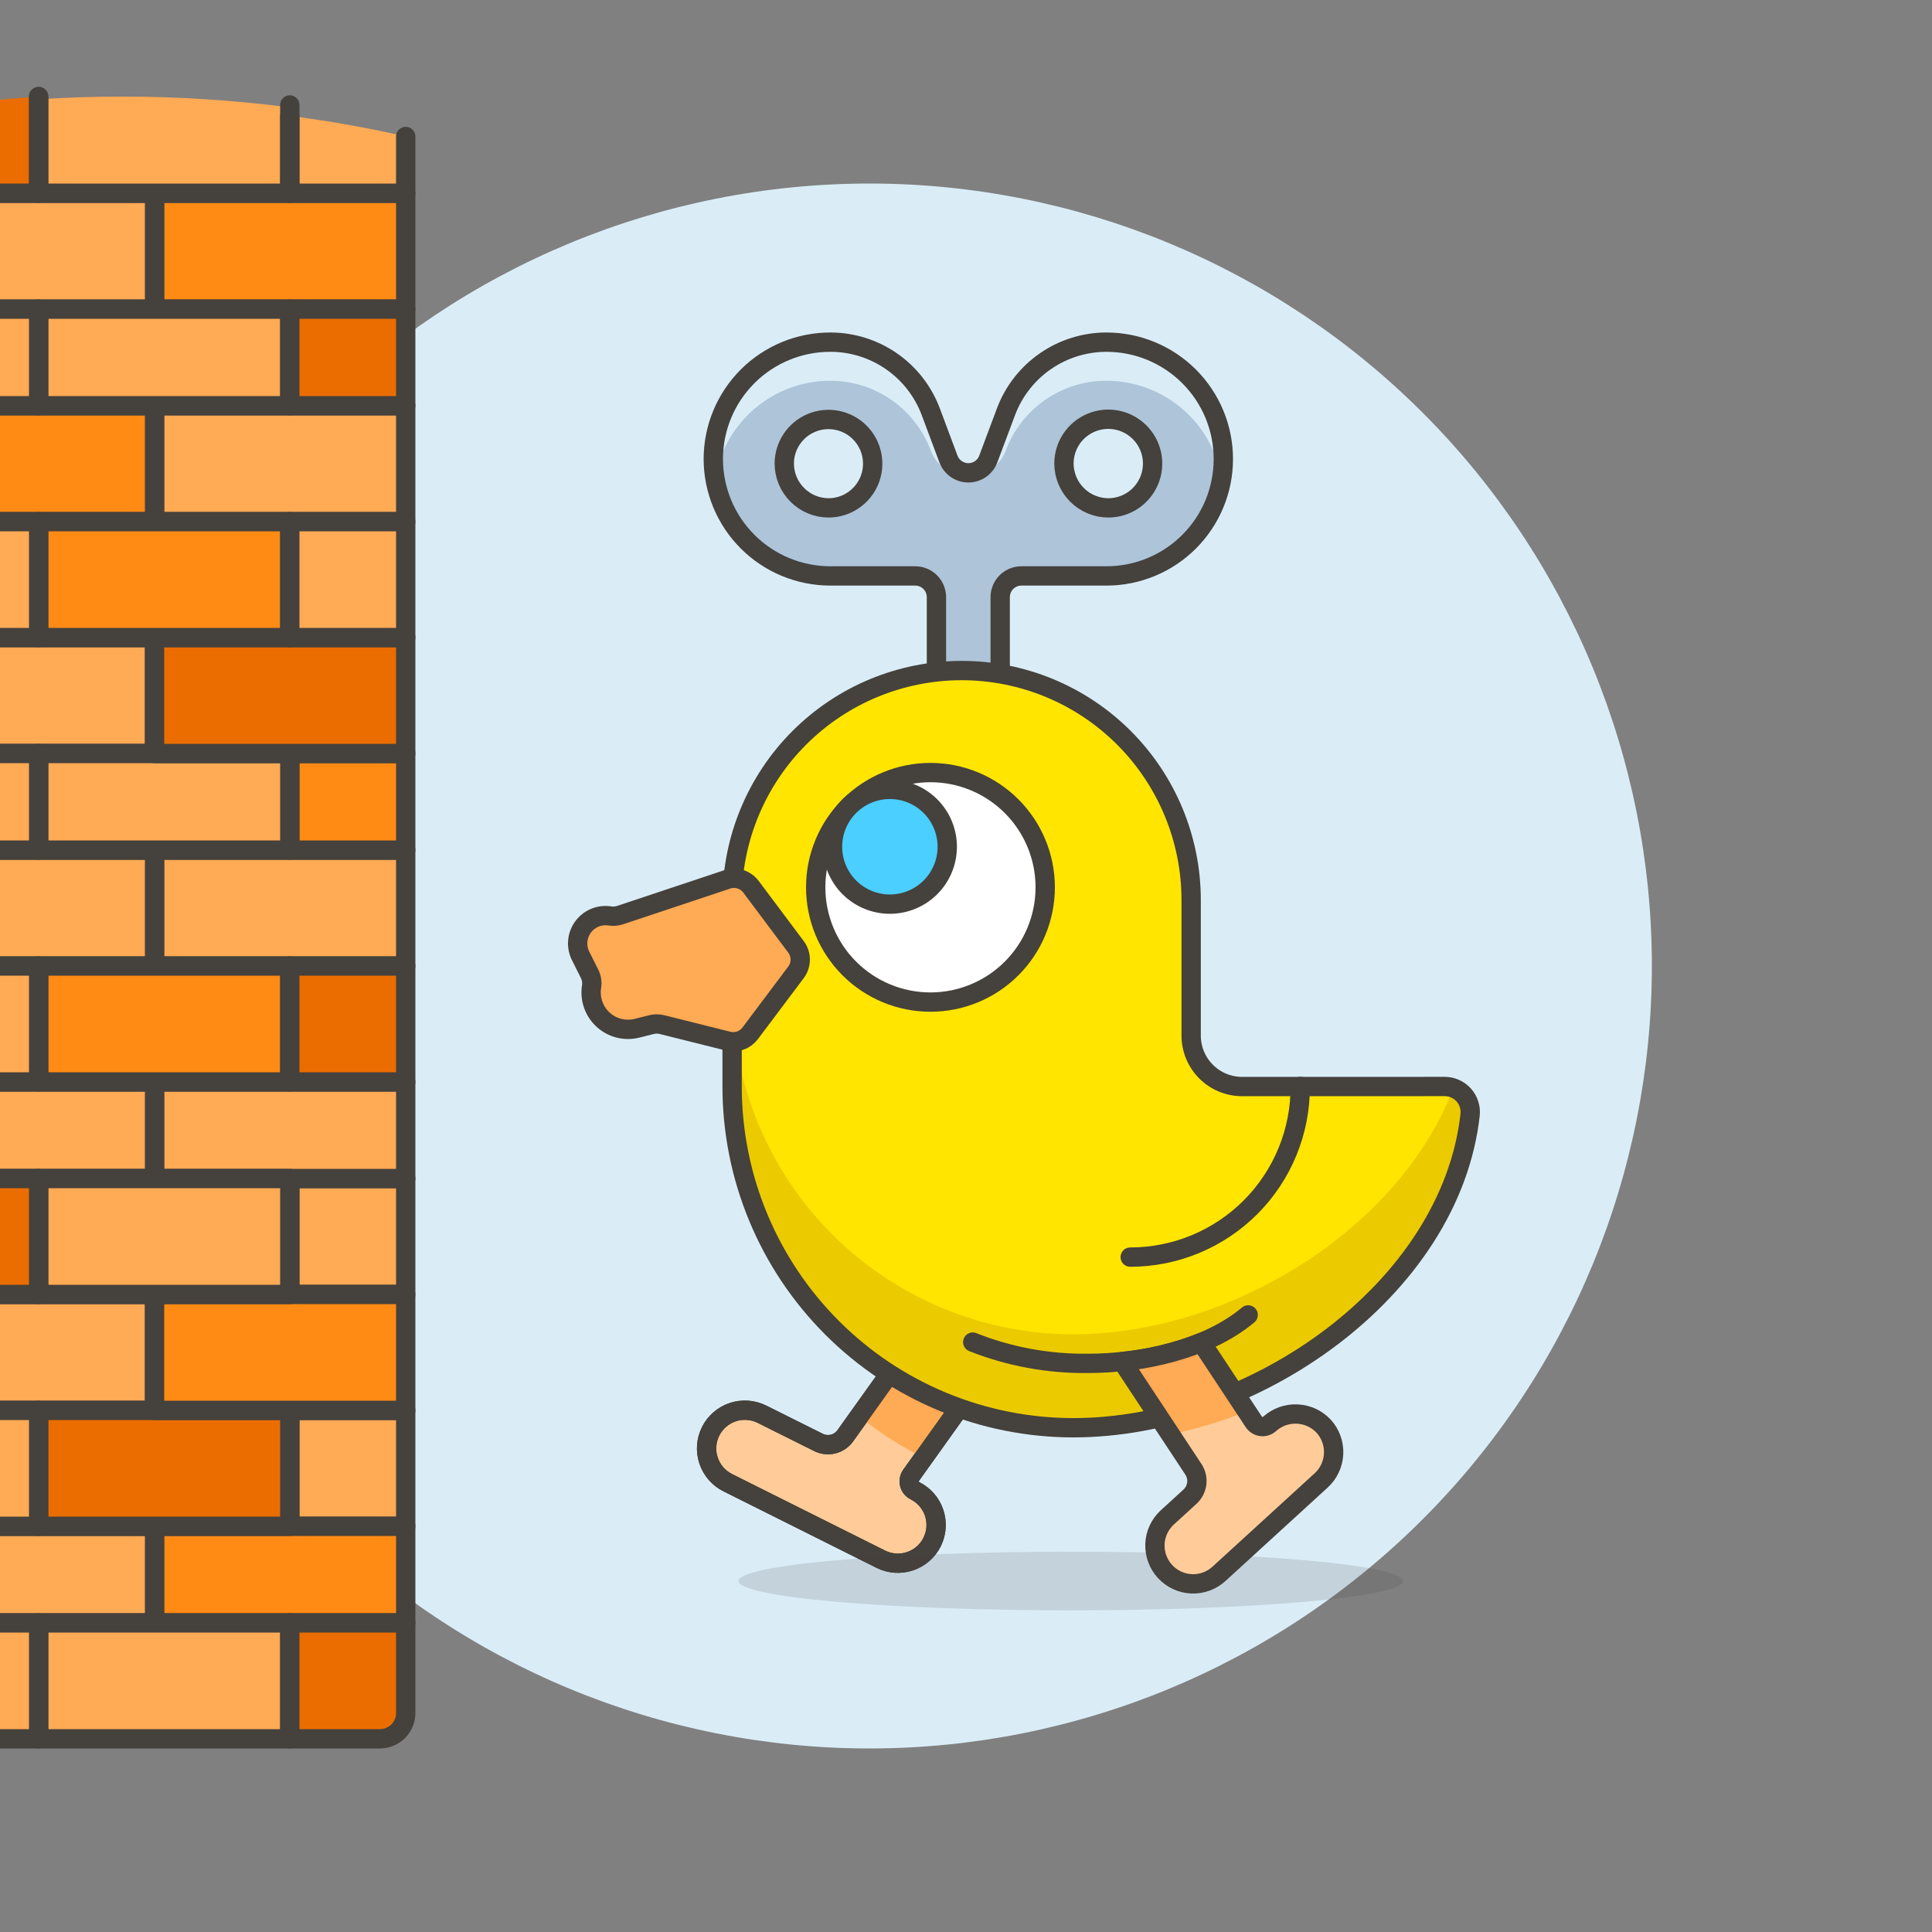 <svg width="100" height="100" viewBox="0 0 100 100" fill="none" xmlns="http://www.w3.org/2000/svg">
<rect x="0" y="0" width="100" height="100" fill="#808080" stroke="none"/>
<g clip-path="url(#clip0_52_97)">
<path d="M5 50C5 60.609 9.214 70.783 16.716 78.284C24.217 85.786 34.391 90 45 90C55.609 90 65.783 85.786 73.284 78.284C80.786 70.783 85 60.609 85 50C85 39.391 80.786 29.217 73.284 21.716C65.783 14.214 55.609 10 45 10C34.391 10 24.217 14.214 16.716 21.716C9.214 29.217 5 39.391 5 50Z" fill="#DAEDF7" stroke="#DAEDF7"/>
<path d="M36.92 23.76C36.923 25.364 37.561 26.901 38.695 28.035C39.829 29.169 41.366 29.807 42.97 29.81H47.37C47.662 29.81 47.942 29.926 48.148 30.132C48.354 30.338 48.47 30.618 48.47 30.91V35.31H51.77V30.91C51.77 30.618 51.886 30.338 52.092 30.132C52.298 29.926 52.578 29.81 52.87 29.81H57.27C58.875 29.81 60.413 29.173 61.548 28.038C62.683 26.903 63.32 25.365 63.32 23.76C63.32 22.155 62.683 20.617 61.548 19.482C60.413 18.347 58.875 17.71 57.27 17.71C56.14 17.71 55.037 18.055 54.108 18.698C53.179 19.341 52.468 20.253 52.07 21.31L51.153 23.76C51.074 23.97 50.934 24.15 50.75 24.278C50.566 24.405 50.347 24.474 50.123 24.474C49.899 24.474 49.681 24.405 49.496 24.278C49.312 24.15 49.172 23.97 49.093 23.76L48.176 21.31C47.779 20.252 47.069 19.34 46.139 18.697C45.21 18.053 44.106 17.709 42.976 17.71C41.371 17.709 39.831 18.346 38.695 19.481C37.56 20.616 36.921 22.155 36.92 23.76ZM55.07 24C55.069 23.546 55.202 23.102 55.453 22.724C55.704 22.347 56.062 22.052 56.481 21.877C56.899 21.702 57.361 21.656 57.806 21.743C58.251 21.83 58.66 22.048 58.982 22.368C59.304 22.688 59.523 23.096 59.613 23.541C59.703 23.985 59.658 24.447 59.486 24.866C59.313 25.286 59.02 25.645 58.644 25.898C58.267 26.151 57.824 26.287 57.37 26.288C56.763 26.287 56.18 26.046 55.749 25.617C55.319 25.189 55.075 24.608 55.07 24ZM40.594 24C40.594 23.547 40.728 23.105 40.98 22.729C41.231 22.353 41.588 22.059 42.007 21.886C42.425 21.713 42.885 21.668 43.328 21.756C43.772 21.844 44.18 22.062 44.5 22.382C44.82 22.702 45.038 23.11 45.126 23.554C45.214 23.997 45.169 24.457 44.996 24.876C44.823 25.294 44.529 25.651 44.153 25.902C43.777 26.154 43.335 26.288 42.882 26.288C42.276 26.285 41.696 26.043 41.268 25.614C40.839 25.186 40.597 24.606 40.594 24Z" fill="#ADC4D9"/>
<path d="M42.97 19.707C44.1 19.706 45.204 20.05 46.133 20.694C47.062 21.337 47.773 22.249 48.17 23.307C48.319 23.703 48.584 24.045 48.932 24.287C49.28 24.528 49.694 24.657 50.117 24.657C50.54 24.657 50.954 24.528 51.302 24.287C51.65 24.045 51.916 23.703 52.064 23.307C52.462 22.25 53.173 21.338 54.102 20.695C55.031 20.052 56.134 19.707 57.264 19.707C58.695 19.707 60.079 20.215 61.17 21.139C62.262 22.064 62.99 23.346 63.225 24.757C63.376 23.89 63.335 23.001 63.105 22.152C62.874 21.303 62.461 20.515 61.893 19.843C61.325 19.171 60.617 18.632 59.818 18.263C59.02 17.895 58.15 17.706 57.27 17.71C56.14 17.71 55.037 18.055 54.108 18.698C53.179 19.341 52.468 20.253 52.07 21.31L51.153 23.759C51.074 23.969 50.934 24.149 50.75 24.277C50.566 24.404 50.347 24.473 50.123 24.473C49.899 24.473 49.681 24.404 49.496 24.277C49.312 24.149 49.172 23.969 49.093 23.759L48.176 21.31C47.779 20.252 47.069 19.34 46.139 18.697C45.21 18.053 44.106 17.709 42.976 17.71C41.372 17.711 39.834 18.349 38.699 19.483C37.565 20.617 36.927 22.156 36.926 23.76C36.928 24.095 36.958 24.43 37.016 24.76C37.252 23.35 37.979 22.069 39.069 21.144C40.158 20.219 41.541 19.71 42.97 19.707Z" fill="#DAEDF7"/>
<path d="M36.92 23.76C36.923 25.364 37.561 26.901 38.695 28.035C39.829 29.169 41.366 29.807 42.97 29.81H47.37C47.662 29.81 47.942 29.926 48.148 30.132C48.354 30.338 48.47 30.618 48.47 30.91V35.31H51.77V30.91C51.77 30.618 51.886 30.338 52.092 30.132C52.298 29.926 52.578 29.81 52.87 29.81H57.27C58.875 29.81 60.413 29.173 61.548 28.038C62.683 26.903 63.32 25.365 63.32 23.76C63.32 22.155 62.683 20.617 61.548 19.482C60.413 18.347 58.875 17.71 57.27 17.71C56.14 17.71 55.037 18.055 54.108 18.698C53.179 19.341 52.468 20.253 52.07 21.31L51.153 23.76C51.074 23.97 50.934 24.15 50.75 24.278C50.566 24.405 50.347 24.474 50.123 24.474C49.899 24.474 49.681 24.405 49.496 24.278C49.312 24.15 49.172 23.97 49.093 23.76L48.176 21.31C47.779 20.252 47.069 19.34 46.139 18.697C45.21 18.053 44.106 17.709 42.976 17.71C41.371 17.709 39.831 18.346 38.695 19.481C37.56 20.616 36.921 22.155 36.92 23.76ZM55.07 24C55.069 23.546 55.202 23.102 55.453 22.724C55.704 22.347 56.062 22.052 56.481 21.877C56.899 21.702 57.361 21.656 57.806 21.743C58.251 21.83 58.66 22.048 58.982 22.368C59.304 22.688 59.523 23.096 59.613 23.541C59.703 23.985 59.658 24.447 59.486 24.866C59.313 25.286 59.02 25.645 58.644 25.898C58.267 26.151 57.824 26.287 57.37 26.288C56.763 26.287 56.18 26.046 55.749 25.617C55.319 25.189 55.075 24.608 55.07 24ZM40.594 24C40.594 23.547 40.728 23.105 40.98 22.729C41.231 22.353 41.588 22.059 42.007 21.886C42.425 21.713 42.885 21.668 43.328 21.756C43.772 21.844 44.18 22.062 44.5 22.382C44.82 22.702 45.038 23.11 45.126 23.554C45.214 23.997 45.169 24.457 44.996 24.876C44.823 25.294 44.529 25.651 44.153 25.902C43.777 26.154 43.335 26.288 42.882 26.288C42.276 26.285 41.696 26.043 41.268 25.614C40.839 25.186 40.597 24.606 40.594 24Z" stroke="#45413C" stroke-linecap="round" stroke-linejoin="round"/>
<path d="M51.585 66.756C51.157 66.451 50.626 66.329 50.108 66.415C49.59 66.501 49.128 66.789 48.822 67.216L43.752 74.316C43.6 74.529 43.376 74.681 43.122 74.744C42.868 74.807 42.599 74.777 42.365 74.66L39.439 73.2C38.969 72.965 38.425 72.927 37.927 73.093C37.429 73.259 37.017 73.616 36.782 74.086C36.547 74.556 36.508 75.1 36.675 75.598C36.841 76.096 37.198 76.508 37.668 76.743L45.588 80.703C45.821 80.819 46.074 80.889 46.333 80.907C46.593 80.925 46.853 80.893 47.1 80.81C47.347 80.728 47.575 80.598 47.771 80.427C47.968 80.257 48.129 80.05 48.245 79.817C48.361 79.584 48.431 79.331 48.449 79.072C48.467 78.812 48.434 78.552 48.352 78.305C48.27 78.058 48.14 77.83 47.969 77.634C47.799 77.437 47.592 77.276 47.359 77.16C47.289 77.125 47.227 77.075 47.178 77.014C47.129 76.953 47.093 76.882 47.075 76.806C47.056 76.73 47.053 76.651 47.068 76.574C47.082 76.497 47.114 76.424 47.159 76.36L52.043 69.522C52.195 69.31 52.303 69.071 52.362 68.817C52.421 68.564 52.43 68.301 52.387 68.044C52.344 67.787 52.252 67.541 52.114 67.32C51.977 67.099 51.797 66.907 51.585 66.756Z" fill="#FFCC99" stroke="#45413C" stroke-linecap="round" stroke-linejoin="round"/>
<path d="M44.475 73.307C45.503 74.143 46.62 74.862 47.807 75.451L52.045 69.519C52.328 69.091 52.434 68.57 52.34 68.065C52.247 67.56 51.961 67.112 51.544 66.814C51.126 66.516 50.608 66.391 50.101 66.467C49.593 66.542 49.135 66.812 48.822 67.219L44.473 73.308" fill="#FFAA54"/>
<path d="M51.585 66.756C51.157 66.451 50.626 66.329 50.108 66.415C49.59 66.501 49.128 66.789 48.822 67.216L43.752 74.316C43.6 74.529 43.376 74.681 43.122 74.744C42.868 74.807 42.599 74.777 42.365 74.66L39.439 73.2C38.969 72.965 38.425 72.927 37.927 73.093C37.429 73.259 37.017 73.616 36.782 74.086C36.547 74.556 36.508 75.1 36.675 75.598C36.841 76.096 37.198 76.508 37.668 76.743L45.588 80.703C45.821 80.819 46.074 80.889 46.333 80.907C46.593 80.925 46.853 80.893 47.1 80.81C47.347 80.728 47.575 80.598 47.771 80.427C47.968 80.257 48.129 80.05 48.245 79.817C48.361 79.584 48.431 79.331 48.449 79.072C48.467 78.812 48.434 78.552 48.352 78.305C48.27 78.058 48.14 77.83 47.969 77.634C47.799 77.437 47.592 77.276 47.359 77.16C47.289 77.125 47.227 77.075 47.178 77.014C47.129 76.953 47.093 76.882 47.075 76.806C47.056 76.73 47.053 76.651 47.068 76.574C47.082 76.497 47.114 76.424 47.159 76.36L52.043 69.522C52.195 69.31 52.303 69.071 52.362 68.817C52.421 68.564 52.43 68.301 52.387 68.044C52.344 67.787 52.252 67.541 52.114 67.32C51.977 67.099 51.797 66.907 51.585 66.756Z" stroke="#45413C" stroke-linecap="round" stroke-linejoin="round"/>
<path opacity="0.15" d="M38.225 81.834C38.225 82.237 40.037 82.623 43.262 82.907C46.486 83.192 50.86 83.352 55.421 83.352C59.982 83.352 64.356 83.192 67.58 82.907C70.805 82.623 72.617 82.237 72.617 81.834C72.617 81.431 70.805 81.045 67.58 80.761C64.356 80.476 59.982 80.316 55.421 80.316C50.86 80.316 46.486 80.476 43.262 80.761C40.037 81.045 38.225 81.431 38.225 81.834Z" fill="#45413C"/>
<path d="M74.78 56.237C74.966 56.237 75.149 56.277 75.319 56.353C75.488 56.429 75.64 56.539 75.764 56.678C75.888 56.817 75.981 56.98 76.037 57.157C76.094 57.334 76.113 57.52 76.092 57.705C75.077 66.773 64.828 73.9 55.555 73.9C50.871 73.899 46.379 72.037 43.068 68.725C39.756 65.413 37.895 60.921 37.894 56.237V46.588C37.894 43.437 39.146 40.416 41.374 38.188C43.602 35.96 46.623 34.708 49.774 34.708C52.925 34.708 55.947 35.96 58.175 38.188C60.402 40.416 61.654 43.437 61.654 46.588V53.6C61.654 54.3 61.932 54.972 62.427 55.467C62.922 55.962 63.594 56.24 64.294 56.24L74.78 56.237Z" fill="#FFE500"/>
<path d="M37.894 51.4V56.242C37.896 60.925 39.758 65.416 43.069 68.727C46.381 72.038 50.872 73.899 55.555 73.9C64.828 73.9 75.077 66.775 76.092 57.707C76.125 57.413 76.058 57.116 75.902 56.865C75.746 56.613 75.511 56.421 75.233 56.319C72.408 63.681 63.617 69.063 55.552 69.063C50.87 69.058 46.381 67.195 43.072 63.884C39.762 60.572 37.902 56.082 37.9 51.4" fill="#EBCB00"/>
<path d="M74.78 56.237C74.966 56.237 75.149 56.277 75.319 56.353C75.488 56.429 75.64 56.539 75.764 56.678C75.888 56.817 75.981 56.98 76.037 57.157C76.094 57.334 76.113 57.52 76.092 57.705C75.077 66.773 64.828 73.9 55.555 73.9C50.871 73.899 46.379 72.037 43.068 68.725C39.756 65.413 37.895 60.921 37.894 56.237V46.588C37.894 43.437 39.146 40.416 41.374 38.188C43.602 35.96 46.623 34.708 49.774 34.708C52.925 34.708 55.947 35.96 58.175 38.188C60.402 40.416 61.654 43.437 61.654 46.588V53.6C61.654 54.3 61.932 54.972 62.427 55.467C62.922 55.962 63.594 56.24 64.294 56.24L74.78 56.237Z" stroke="#45413C" stroke-linecap="round" stroke-linejoin="round"/>
<path d="M42.22 45.928C42.22 47.503 42.846 49.014 43.96 50.128C45.074 51.242 46.585 51.868 48.16 51.868C49.735 51.868 51.246 51.242 52.36 50.128C53.474 49.014 54.1 47.503 54.1 45.928C54.1 44.353 53.474 42.842 52.36 41.728C51.246 40.614 49.735 39.988 48.16 39.988C46.585 39.988 45.074 40.614 43.96 41.728C42.846 42.842 42.22 44.353 42.22 45.928Z" fill="white" stroke="#45413C" stroke-linecap="round" stroke-linejoin="round"/>
<path d="M43.09 43.828C43.09 44.616 43.403 45.371 43.96 45.928C44.517 46.485 45.272 46.798 46.06 46.798C46.848 46.798 47.603 46.485 48.16 45.928C48.717 45.371 49.03 44.616 49.03 43.828C49.03 43.04 48.717 42.285 48.16 41.728C47.603 41.171 46.848 40.858 46.06 40.858C45.272 40.858 44.517 41.171 43.96 41.728C43.403 42.285 43.09 43.04 43.09 43.828Z" fill="#4ACFFF" stroke="#45413C" stroke-linecap="round" stroke-linejoin="round"/>
<path d="M38.872 45.9C38.733 45.715 38.54 45.579 38.32 45.51C38.1 45.441 37.863 45.443 37.644 45.516L32.092 47.367C31.924 47.423 31.745 47.438 31.57 47.41C31.308 47.368 31.04 47.399 30.795 47.499C30.549 47.6 30.336 47.766 30.18 47.98C30.023 48.193 29.928 48.446 29.905 48.71C29.883 48.975 29.933 49.24 30.052 49.477L30.519 50.41C30.62 50.615 30.655 50.846 30.619 51.072C30.57 51.384 30.598 51.703 30.703 52C30.807 52.298 30.983 52.565 31.216 52.778C31.448 52.991 31.73 53.143 32.036 53.221C32.342 53.298 32.662 53.299 32.968 53.222L33.727 53.032C33.902 52.989 34.085 52.989 34.26 53.032L37.685 53.889C37.895 53.941 38.116 53.931 38.32 53.858C38.524 53.786 38.702 53.654 38.832 53.481L41.2 50.328C41.343 50.138 41.42 49.906 41.42 49.668C41.42 49.43 41.343 49.198 41.2 49.008L38.872 45.9Z" fill="#FFAA54" stroke="#45413C" stroke-linecap="round" stroke-linejoin="round"/>
<path d="M67.3 56.237C67.304 57.395 67.079 58.543 66.639 59.614C66.199 60.685 65.551 61.659 64.734 62.48C63.916 63.3 62.944 63.951 61.875 64.395C60.805 64.839 59.658 65.068 58.5 65.068" stroke="#45413C" stroke-linecap="round" stroke-linejoin="round"/>
<path d="M50.349 69.468C52.242 70.219 54.264 70.592 56.3 70.568C59.081 70.568 62.457 69.862 64.605 68.06" stroke="#45413C" stroke-linecap="round" stroke-linejoin="round"/>
<path d="M68.52 73.829C68.164 73.444 67.671 73.215 67.147 73.19C66.624 73.165 66.111 73.347 65.72 73.696C65.662 73.749 65.593 73.79 65.518 73.814C65.443 73.838 65.363 73.845 65.285 73.836C65.207 73.826 65.131 73.8 65.064 73.758C64.997 73.717 64.94 73.662 64.896 73.596L62.182 69.485C60.871 70.005 59.493 70.338 58.089 70.474L61.77 76.05C61.914 76.269 61.976 76.531 61.944 76.791C61.911 77.051 61.787 77.291 61.594 77.468L60.418 78.543C60.032 78.898 59.802 79.391 59.78 79.915C59.758 80.439 59.944 80.951 60.299 81.337C60.652 81.724 61.144 81.955 61.667 81.979C62.19 82.003 62.702 81.819 63.089 81.466L68.389 76.621C68.774 76.266 69.003 75.775 69.028 75.252C69.052 74.729 68.87 74.218 68.52 73.829Z" fill="#FFCC99"/>
<path d="M62.182 69.483C60.871 70.003 59.493 70.336 58.089 70.472L60.578 74.242C61.931 73.966 63.256 73.566 64.536 73.048L62.182 69.483Z" fill="#FFAA54"/>
<path d="M68.52 73.829C68.164 73.444 67.671 73.215 67.147 73.19C66.624 73.165 66.111 73.347 65.72 73.696C65.662 73.749 65.593 73.79 65.518 73.814C65.443 73.838 65.363 73.845 65.285 73.836C65.207 73.826 65.131 73.8 65.064 73.758C64.997 73.717 64.94 73.662 64.896 73.596L62.182 69.485C60.871 70.005 59.493 70.338 58.089 70.474L61.77 76.05C61.914 76.269 61.976 76.531 61.944 76.791C61.911 77.051 61.787 77.291 61.594 77.468L60.418 78.543C60.032 78.898 59.802 79.391 59.78 79.915C59.758 80.439 59.944 80.951 60.299 81.337C60.652 81.724 61.144 81.955 61.667 81.979C62.19 82.003 62.702 81.819 63.089 81.466L68.389 76.621C68.774 76.266 69.003 75.775 69.028 75.252C69.052 74.729 68.87 74.218 68.52 73.829Z" stroke="#45413C" stroke-linecap="round" stroke-linejoin="round"/>
<path d="M15 73H21V79H15V73Z" fill="#FFAA54" stroke="#45413C" stroke-linecap="round" stroke-linejoin="round"/>
<path d="M15 61H21V67H15V61Z" fill="#FFAA54" stroke="#45413C" stroke-linecap="round" stroke-linejoin="round"/>
<path d="M8 79H21V84H8V79Z" fill="#FF8A14" stroke="#45413C" stroke-linecap="round" stroke-linejoin="round"/>
<path d="M-5 79H8V84H-5V79Z" fill="#FFAA54" stroke="#45413C" stroke-linecap="round" stroke-linejoin="round"/>
<path d="M2 84H15V90H2V84Z" fill="#FFAA54" stroke="#45413C" stroke-linecap="round" stroke-linejoin="round"/>
<path d="M-11 84H2V90H-11V84Z" fill="#FFAA54" stroke="#45413C" stroke-linecap="round" stroke-linejoin="round"/>
<path d="M-5 67H8V73H-5V67Z" fill="#FFAA54" stroke="#45413C" stroke-linecap="round" stroke-linejoin="round"/>
<path d="M2 73H15V79H2V73Z" fill="#EB6D00" stroke="#45413C" stroke-linecap="round" stroke-linejoin="round"/>
<path d="M-11 73H2V79H-11V73Z" fill="#FFAA54" stroke="#45413C" stroke-linecap="round" stroke-linejoin="round"/>
<path d="M8 67H21V73H8V67Z" fill="#FF8A14" stroke="#45413C" stroke-linecap="round" stroke-linejoin="round"/>
<path d="M8 56H21V61H8V56Z" fill="#FFAA54" stroke="#45413C" stroke-linecap="round" stroke-linejoin="round"/>
<path d="M-5 56H8V61H-5V56Z" fill="#FFAA54" stroke="#45413C" stroke-linecap="round" stroke-linejoin="round"/>
<path d="M2 61H15V67H2V61Z" fill="#FFAA54" stroke="#45413C" stroke-linecap="round" stroke-linejoin="round"/>
<path d="M-11 61H2V67H-11V61Z" fill="#EB6D00" stroke="#45413C" stroke-linecap="round" stroke-linejoin="round"/>
<path d="M8 44H21V50H8V44Z" fill="#FFAA54" stroke="#45413C" stroke-linecap="round" stroke-linejoin="round"/>
<path d="M-5 44H8V50H-5V44Z" fill="#FFAA54" stroke="#45413C" stroke-linecap="round" stroke-linejoin="round"/>
<path d="M15 39H21V44H15V39Z" fill="#FF8A14" stroke="#45413C" stroke-linecap="round" stroke-linejoin="round"/>
<path d="M2 50H15V56H2V50Z" fill="#FF8A14" stroke="#45413C" stroke-linecap="round" stroke-linejoin="round"/>
<path d="M-11 50H2V56H-11V50Z" fill="#FFAA54" stroke="#45413C" stroke-linecap="round" stroke-linejoin="round"/>
<path d="M-5 33H8V39H-5V33Z" fill="#FFAA54" stroke="#45413C" stroke-linecap="round" stroke-linejoin="round"/>
<path d="M2 39H15V44H2V39Z" fill="#FFAA54" stroke="#45413C" stroke-linecap="round" stroke-linejoin="round"/>
<path d="M-11 39H2V44H-11V39Z" fill="#FFAA54" stroke="#45413C" stroke-linecap="round" stroke-linejoin="round"/>
<path d="M8 33H21V39H8V33Z" fill="#EB6D00" stroke="#45413C" stroke-linecap="round" stroke-linejoin="round"/>
<path d="M8 21H21V27H8V21Z" fill="#FFAA54" stroke="#45413C" stroke-linecap="round" stroke-linejoin="round"/>
<path d="M-5 21H8V27H-5V21Z" fill="#FF8A14" stroke="#45413C" stroke-linecap="round" stroke-linejoin="round"/>
<path d="M2 27H15V33H2V27Z" fill="#FF8A14" stroke="#45413C" stroke-linecap="round" stroke-linejoin="round"/>
<path d="M-11 27H2V33H-11V27Z" fill="#FFAA54" stroke="#45413C" stroke-linecap="round" stroke-linejoin="round"/>
<path d="M8 10H21V16H8V10Z" fill="#FF8A14" stroke="#45413C" stroke-linecap="round" stroke-linejoin="round"/>
<path d="M-5 10H8V16H-5V10Z" fill="#FFAA54" stroke="#45413C" stroke-linecap="round" stroke-linejoin="round"/>
<path d="M2 16H15V21H2V16Z" fill="#FFAA54" stroke="#45413C" stroke-linecap="round" stroke-linejoin="round"/>
<path d="M-11 16H2V21H-11V16Z" fill="#FFAA54" stroke="#45413C" stroke-linecap="round" stroke-linejoin="round"/>
<path d="M2 5C-5.295 5.475 -12.421 7.172 -19 10H2V5Z" fill="#EB6D00"/>
<path d="M15 5.56C12.131 5.186 9.234 4.999 6.333 5C4.875 5 3.431 5.046 2 5.139V10H15V5.56Z" fill="#FFAA54"/>
<path d="M15 6V10H21V7.064C19.026 6.612 17.023 6.256 15 6Z" fill="#FFAA54"/>
<path d="M-19 10H2V5" stroke="#45413C" stroke-linecap="round" stroke-linejoin="round"/>
<path d="M2 5V10H15V5.433" stroke="#45413C" stroke-linecap="round" stroke-linejoin="round"/>
<path d="M15 6V10H21V7.064" stroke="#45413C" stroke-linecap="round" stroke-linejoin="round"/>
<path d="M15 27H21V33H15V27Z" fill="#FFAA54" stroke="#45413C" stroke-linecap="round" stroke-linejoin="round"/>
<path d="M15 16H21V21H15V16Z" fill="#EB6D00" stroke="#45413C" stroke-linecap="round" stroke-linejoin="round"/>
<path d="M15 50H21V56H15V50Z" fill="#EB6D00" stroke="#45413C" stroke-linecap="round" stroke-linejoin="round"/>
<path d="M21 84H15V90H19.667C20.02 90 20.359 89.859 20.61 89.609C20.86 89.359 21 89.02 21 88.667V84Z" fill="#EB6D00" stroke="#45413C" stroke-linecap="round" stroke-linejoin="round"/>
</g>
<defs>
<clipPath id="clip0_52_97">
<rect width="100" height="100" fill="white"/>
</clipPath>
</defs>
</svg>

